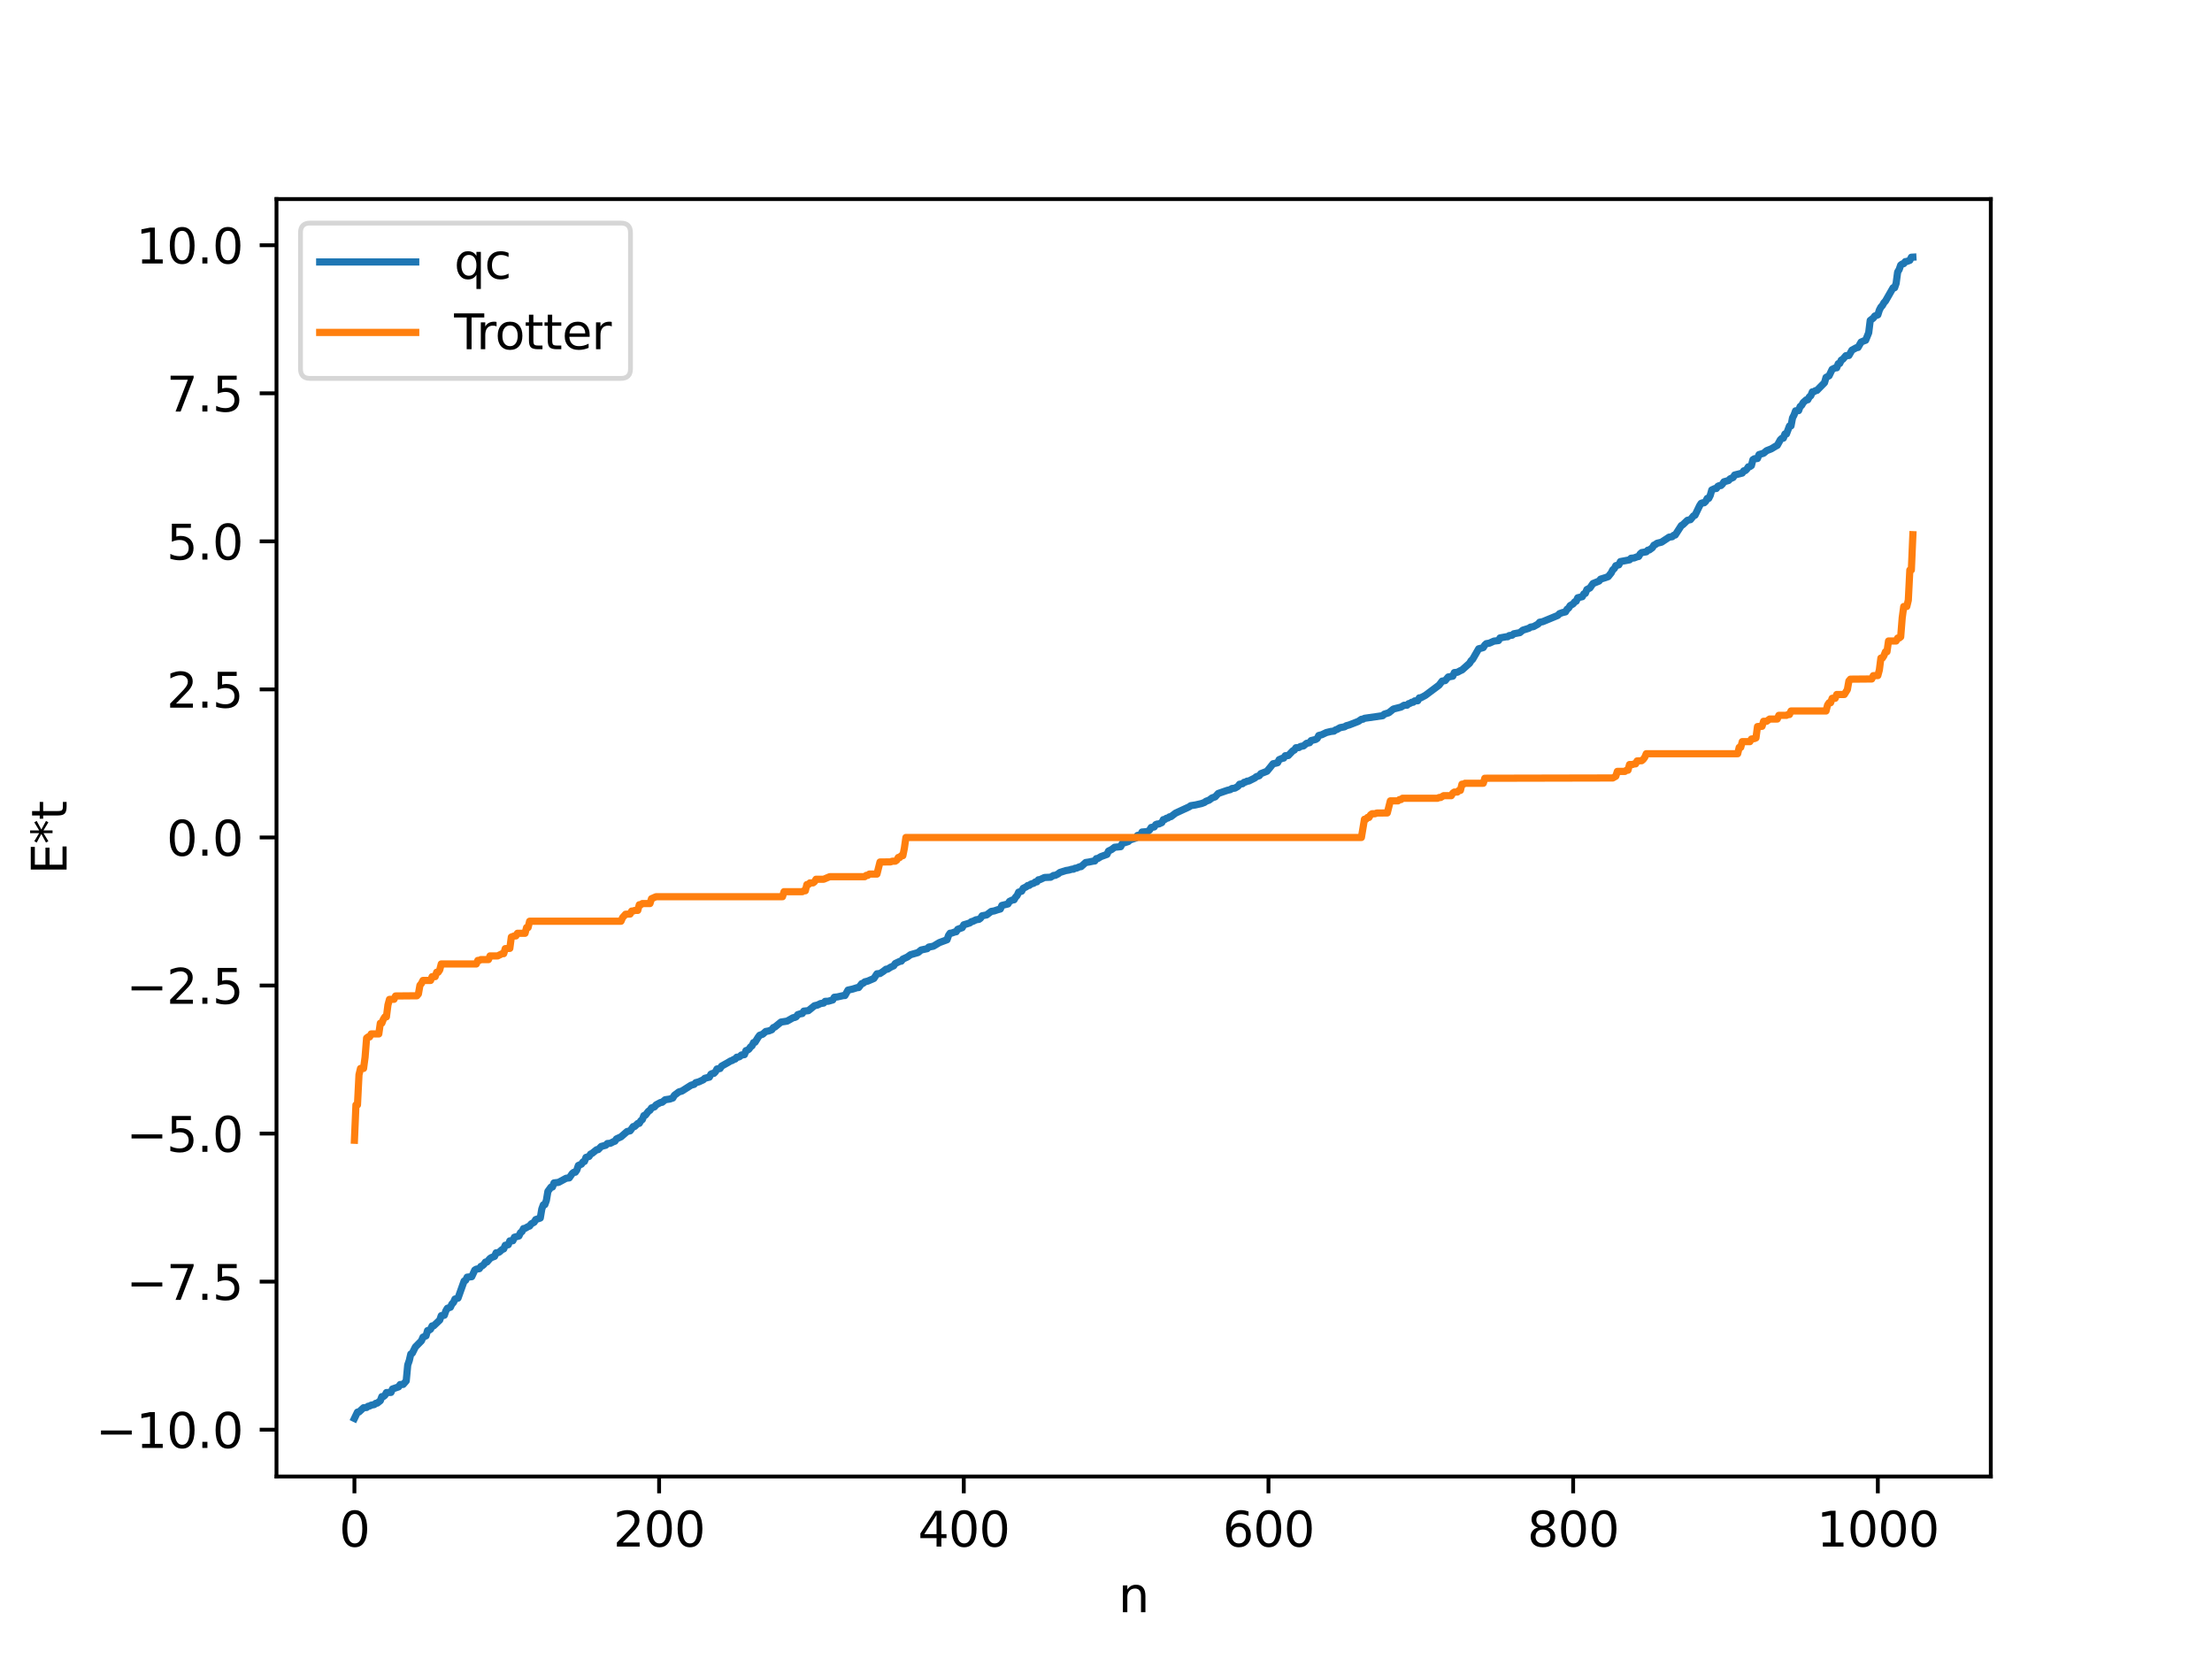 <?xml version="1.0" encoding="utf-8" standalone="no"?>
<!DOCTYPE svg PUBLIC "-//W3C//DTD SVG 1.1//EN"
  "http://www.w3.org/Graphics/SVG/1.1/DTD/svg11.dtd">
<svg xmlns:xlink="http://www.w3.org/1999/xlink" width="460.8pt" height="345.6pt" viewBox="0 0 460.8 345.6" xmlns="http://www.w3.org/2000/svg" version="1.1">
 <defs>
  <style type="text/css">*{stroke-linejoin: round; stroke-linecap: butt}</style>
 </defs>
 <g id="figure_1">
  <g id="patch_1">
   <path d="M 0 345.6 
L 460.8 345.6 
L 460.8 0 
L 0 0 
z
" style="fill: #ffffff"/>
  </g>
  <g id="axes_1">
   <g id="patch_2">
    <path d="M 57.6 307.584 
L 414.72 307.584 
L 414.72 41.472 
L 57.6 41.472 
z
" style="fill: #ffffff"/>
   </g>
   <g id="matplotlib.axis_1">
    <g id="xtick_1">
     <g id="line2d_1">
      <defs>
       <path id="m79888149f0" d="M 0 0 
L 0 3.5 
" style="stroke: #000000; stroke-width: 0.8"/>
      </defs>
      <g>
       <use xlink:href="#m79888149f0" x="73.833" y="307.584" style="stroke: #000000; stroke-width: 0.8"/>
      </g>
     </g>
     <g id="text_1">
      <!-- 0 -->
      <g transform="translate(70.651 322.182) scale(0.1 -0.1)">
       <defs>
        <path id="DejaVuSans-30" d="M 2034 4250 
Q 1547 4250 1301 3770 
Q 1056 3291 1056 2328 
Q 1056 1369 1301 889 
Q 1547 409 2034 409 
Q 2525 409 2770 889 
Q 3016 1369 3016 2328 
Q 3016 3291 2770 3770 
Q 2525 4250 2034 4250 
z
M 2034 4750 
Q 2819 4750 3233 4129 
Q 3647 3509 3647 2328 
Q 3647 1150 3233 529 
Q 2819 -91 2034 -91 
Q 1250 -91 836 529 
Q 422 1150 422 2328 
Q 422 3509 836 4129 
Q 1250 4750 2034 4750 
z
" transform="scale(0.016)"/>
       </defs>
       <use xlink:href="#DejaVuSans-30"/>
      </g>
     </g>
    </g>
    <g id="xtick_2">
     <g id="line2d_2">
      <g>
       <use xlink:href="#m79888149f0" x="137.304" y="307.584" style="stroke: #000000; stroke-width: 0.8"/>
      </g>
     </g>
     <g id="text_2">
      <!-- 200 -->
      <g transform="translate(127.76 322.182) scale(0.1 -0.1)">
       <defs>
        <path id="DejaVuSans-32" d="M 1228 531 
L 3431 531 
L 3431 0 
L 469 0 
L 469 531 
Q 828 903 1448 1529 
Q 2069 2156 2228 2338 
Q 2531 2678 2651 2914 
Q 2772 3150 2772 3378 
Q 2772 3750 2511 3984 
Q 2250 4219 1831 4219 
Q 1534 4219 1204 4116 
Q 875 4013 500 3803 
L 500 4441 
Q 881 4594 1212 4672 
Q 1544 4750 1819 4750 
Q 2544 4750 2975 4387 
Q 3406 4025 3406 3419 
Q 3406 3131 3298 2873 
Q 3191 2616 2906 2266 
Q 2828 2175 2409 1742 
Q 1991 1309 1228 531 
z
" transform="scale(0.016)"/>
       </defs>
       <use xlink:href="#DejaVuSans-32"/>
       <use xlink:href="#DejaVuSans-30" x="63.623"/>
       <use xlink:href="#DejaVuSans-30" x="127.246"/>
      </g>
     </g>
    </g>
    <g id="xtick_3">
     <g id="line2d_3">
      <g>
       <use xlink:href="#m79888149f0" x="200.775" y="307.584" style="stroke: #000000; stroke-width: 0.8"/>
      </g>
     </g>
     <g id="text_3">
      <!-- 400 -->
      <g transform="translate(191.231 322.182) scale(0.1 -0.1)">
       <defs>
        <path id="DejaVuSans-34" d="M 2419 4116 
L 825 1625 
L 2419 1625 
L 2419 4116 
z
M 2253 4666 
L 3047 4666 
L 3047 1625 
L 3713 1625 
L 3713 1100 
L 3047 1100 
L 3047 0 
L 2419 0 
L 2419 1100 
L 313 1100 
L 313 1709 
L 2253 4666 
z
" transform="scale(0.016)"/>
       </defs>
       <use xlink:href="#DejaVuSans-34"/>
       <use xlink:href="#DejaVuSans-30" x="63.623"/>
       <use xlink:href="#DejaVuSans-30" x="127.246"/>
      </g>
     </g>
    </g>
    <g id="xtick_4">
     <g id="line2d_4">
      <g>
       <use xlink:href="#m79888149f0" x="264.246" y="307.584" style="stroke: #000000; stroke-width: 0.8"/>
      </g>
     </g>
     <g id="text_4">
      <!-- 600 -->
      <g transform="translate(254.702 322.182) scale(0.1 -0.1)">
       <defs>
        <path id="DejaVuSans-36" d="M 2113 2584 
Q 1688 2584 1439 2293 
Q 1191 2003 1191 1497 
Q 1191 994 1439 701 
Q 1688 409 2113 409 
Q 2538 409 2786 701 
Q 3034 994 3034 1497 
Q 3034 2003 2786 2293 
Q 2538 2584 2113 2584 
z
M 3366 4563 
L 3366 3988 
Q 3128 4100 2886 4159 
Q 2644 4219 2406 4219 
Q 1781 4219 1451 3797 
Q 1122 3375 1075 2522 
Q 1259 2794 1537 2939 
Q 1816 3084 2150 3084 
Q 2853 3084 3261 2657 
Q 3669 2231 3669 1497 
Q 3669 778 3244 343 
Q 2819 -91 2113 -91 
Q 1303 -91 875 529 
Q 447 1150 447 2328 
Q 447 3434 972 4092 
Q 1497 4750 2381 4750 
Q 2619 4750 2861 4703 
Q 3103 4656 3366 4563 
z
" transform="scale(0.016)"/>
       </defs>
       <use xlink:href="#DejaVuSans-36"/>
       <use xlink:href="#DejaVuSans-30" x="63.623"/>
       <use xlink:href="#DejaVuSans-30" x="127.246"/>
      </g>
     </g>
    </g>
    <g id="xtick_5">
     <g id="line2d_5">
      <g>
       <use xlink:href="#m79888149f0" x="327.717" y="307.584" style="stroke: #000000; stroke-width: 0.8"/>
      </g>
     </g>
     <g id="text_5">
      <!-- 800 -->
      <g transform="translate(318.173 322.182) scale(0.1 -0.1)">
       <defs>
        <path id="DejaVuSans-38" d="M 2034 2216 
Q 1584 2216 1326 1975 
Q 1069 1734 1069 1313 
Q 1069 891 1326 650 
Q 1584 409 2034 409 
Q 2484 409 2743 651 
Q 3003 894 3003 1313 
Q 3003 1734 2745 1975 
Q 2488 2216 2034 2216 
z
M 1403 2484 
Q 997 2584 770 2862 
Q 544 3141 544 3541 
Q 544 4100 942 4425 
Q 1341 4750 2034 4750 
Q 2731 4750 3128 4425 
Q 3525 4100 3525 3541 
Q 3525 3141 3298 2862 
Q 3072 2584 2669 2484 
Q 3125 2378 3379 2068 
Q 3634 1759 3634 1313 
Q 3634 634 3220 271 
Q 2806 -91 2034 -91 
Q 1263 -91 848 271 
Q 434 634 434 1313 
Q 434 1759 690 2068 
Q 947 2378 1403 2484 
z
M 1172 3481 
Q 1172 3119 1398 2916 
Q 1625 2713 2034 2713 
Q 2441 2713 2670 2916 
Q 2900 3119 2900 3481 
Q 2900 3844 2670 4047 
Q 2441 4250 2034 4250 
Q 1625 4250 1398 4047 
Q 1172 3844 1172 3481 
z
" transform="scale(0.016)"/>
       </defs>
       <use xlink:href="#DejaVuSans-38"/>
       <use xlink:href="#DejaVuSans-30" x="63.623"/>
       <use xlink:href="#DejaVuSans-30" x="127.246"/>
      </g>
     </g>
    </g>
    <g id="xtick_6">
     <g id="line2d_6">
      <g>
       <use xlink:href="#m79888149f0" x="391.188" y="307.584" style="stroke: #000000; stroke-width: 0.8"/>
      </g>
     </g>
     <g id="text_6">
      <!-- 1000 -->
      <g transform="translate(378.463 322.182) scale(0.1 -0.1)">
       <defs>
        <path id="DejaVuSans-31" d="M 794 531 
L 1825 531 
L 1825 4091 
L 703 3866 
L 703 4441 
L 1819 4666 
L 2450 4666 
L 2450 531 
L 3481 531 
L 3481 0 
L 794 0 
L 794 531 
z
" transform="scale(0.016)"/>
       </defs>
       <use xlink:href="#DejaVuSans-31"/>
       <use xlink:href="#DejaVuSans-30" x="63.623"/>
       <use xlink:href="#DejaVuSans-30" x="127.246"/>
       <use xlink:href="#DejaVuSans-30" x="190.869"/>
      </g>
     </g>
    </g>
    <g id="text_7">
     <!-- n -->
     <g transform="translate(232.991 335.861) scale(0.1 -0.1)">
      <defs>
       <path id="DejaVuSans-6e" d="M 3513 2113 
L 3513 0 
L 2938 0 
L 2938 2094 
Q 2938 2591 2744 2837 
Q 2550 3084 2163 3084 
Q 1697 3084 1428 2787 
Q 1159 2491 1159 1978 
L 1159 0 
L 581 0 
L 581 3500 
L 1159 3500 
L 1159 2956 
Q 1366 3272 1645 3428 
Q 1925 3584 2291 3584 
Q 2894 3584 3203 3211 
Q 3513 2838 3513 2113 
z
" transform="scale(0.016)"/>
      </defs>
      <use xlink:href="#DejaVuSans-6e"/>
     </g>
    </g>
   </g>
   <g id="matplotlib.axis_2">
    <g id="ytick_1">
     <g id="line2d_7">
      <defs>
       <path id="m6413f033dd" d="M 0 0 
L -3.5 0 
" style="stroke: #000000; stroke-width: 0.8"/>
      </defs>
      <g>
       <use xlink:href="#m6413f033dd" x="57.6" y="297.833" style="stroke: #000000; stroke-width: 0.8"/>
      </g>
     </g>
     <g id="text_8">
      <!-- −10.0 -->
      <g transform="translate(19.955 301.633) scale(0.1 -0.1)">
       <defs>
        <path id="DejaVuSans-2212" d="M 678 2272 
L 4684 2272 
L 4684 1741 
L 678 1741 
L 678 2272 
z
" transform="scale(0.016)"/>
        <path id="DejaVuSans-2e" d="M 684 794 
L 1344 794 
L 1344 0 
L 684 0 
L 684 794 
z
" transform="scale(0.016)"/>
       </defs>
       <use xlink:href="#DejaVuSans-2212"/>
       <use xlink:href="#DejaVuSans-31" x="83.789"/>
       <use xlink:href="#DejaVuSans-30" x="147.412"/>
       <use xlink:href="#DejaVuSans-2e" x="211.035"/>
       <use xlink:href="#DejaVuSans-30" x="242.822"/>
      </g>
     </g>
    </g>
    <g id="ytick_2">
     <g id="line2d_8">
      <g>
       <use xlink:href="#m6413f033dd" x="57.6" y="266.99" style="stroke: #000000; stroke-width: 0.8"/>
      </g>
     </g>
     <g id="text_9">
      <!-- −7.5 -->
      <g transform="translate(26.317 270.789) scale(0.1 -0.1)">
       <defs>
        <path id="DejaVuSans-37" d="M 525 4666 
L 3525 4666 
L 3525 4397 
L 1831 0 
L 1172 0 
L 2766 4134 
L 525 4134 
L 525 4666 
z
" transform="scale(0.016)"/>
        <path id="DejaVuSans-35" d="M 691 4666 
L 3169 4666 
L 3169 4134 
L 1269 4134 
L 1269 2991 
Q 1406 3038 1543 3061 
Q 1681 3084 1819 3084 
Q 2600 3084 3056 2656 
Q 3513 2228 3513 1497 
Q 3513 744 3044 326 
Q 2575 -91 1722 -91 
Q 1428 -91 1123 -41 
Q 819 9 494 109 
L 494 744 
Q 775 591 1075 516 
Q 1375 441 1709 441 
Q 2250 441 2565 725 
Q 2881 1009 2881 1497 
Q 2881 1984 2565 2268 
Q 2250 2553 1709 2553 
Q 1456 2553 1204 2497 
Q 953 2441 691 2322 
L 691 4666 
z
" transform="scale(0.016)"/>
       </defs>
       <use xlink:href="#DejaVuSans-2212"/>
       <use xlink:href="#DejaVuSans-37" x="83.789"/>
       <use xlink:href="#DejaVuSans-2e" x="147.412"/>
       <use xlink:href="#DejaVuSans-35" x="179.199"/>
      </g>
     </g>
    </g>
    <g id="ytick_3">
     <g id="line2d_9">
      <g>
       <use xlink:href="#m6413f033dd" x="57.6" y="236.147" style="stroke: #000000; stroke-width: 0.8"/>
      </g>
     </g>
     <g id="text_10">
      <!-- −5.0 -->
      <g transform="translate(26.317 239.946) scale(0.1 -0.1)">
       <use xlink:href="#DejaVuSans-2212"/>
       <use xlink:href="#DejaVuSans-35" x="83.789"/>
       <use xlink:href="#DejaVuSans-2e" x="147.412"/>
       <use xlink:href="#DejaVuSans-30" x="179.199"/>
      </g>
     </g>
    </g>
    <g id="ytick_4">
     <g id="line2d_10">
      <g>
       <use xlink:href="#m6413f033dd" x="57.6" y="205.304" style="stroke: #000000; stroke-width: 0.8"/>
      </g>
     </g>
     <g id="text_11">
      <!-- −2.5 -->
      <g transform="translate(26.317 209.103) scale(0.1 -0.1)">
       <use xlink:href="#DejaVuSans-2212"/>
       <use xlink:href="#DejaVuSans-32" x="83.789"/>
       <use xlink:href="#DejaVuSans-2e" x="147.412"/>
       <use xlink:href="#DejaVuSans-35" x="179.199"/>
      </g>
     </g>
    </g>
    <g id="ytick_5">
     <g id="line2d_11">
      <g>
       <use xlink:href="#m6413f033dd" x="57.6" y="174.461" style="stroke: #000000; stroke-width: 0.8"/>
      </g>
     </g>
     <g id="text_12">
      <!-- 0.0 -->
      <g transform="translate(34.697 178.26) scale(0.1 -0.1)">
       <use xlink:href="#DejaVuSans-30"/>
       <use xlink:href="#DejaVuSans-2e" x="63.623"/>
       <use xlink:href="#DejaVuSans-30" x="95.41"/>
      </g>
     </g>
    </g>
    <g id="ytick_6">
     <g id="line2d_12">
      <g>
       <use xlink:href="#m6413f033dd" x="57.6" y="143.617" style="stroke: #000000; stroke-width: 0.8"/>
      </g>
     </g>
     <g id="text_13">
      <!-- 2.5 -->
      <g transform="translate(34.697 147.417) scale(0.1 -0.1)">
       <use xlink:href="#DejaVuSans-32"/>
       <use xlink:href="#DejaVuSans-2e" x="63.623"/>
       <use xlink:href="#DejaVuSans-35" x="95.41"/>
      </g>
     </g>
    </g>
    <g id="ytick_7">
     <g id="line2d_13">
      <g>
       <use xlink:href="#m6413f033dd" x="57.6" y="112.774" style="stroke: #000000; stroke-width: 0.8"/>
      </g>
     </g>
     <g id="text_14">
      <!-- 5.0 -->
      <g transform="translate(34.697 116.573) scale(0.1 -0.1)">
       <use xlink:href="#DejaVuSans-35"/>
       <use xlink:href="#DejaVuSans-2e" x="63.623"/>
       <use xlink:href="#DejaVuSans-30" x="95.41"/>
      </g>
     </g>
    </g>
    <g id="ytick_8">
     <g id="line2d_14">
      <g>
       <use xlink:href="#m6413f033dd" x="57.6" y="81.931" style="stroke: #000000; stroke-width: 0.8"/>
      </g>
     </g>
     <g id="text_15">
      <!-- 7.5 -->
      <g transform="translate(34.697 85.73) scale(0.1 -0.1)">
       <use xlink:href="#DejaVuSans-37"/>
       <use xlink:href="#DejaVuSans-2e" x="63.623"/>
       <use xlink:href="#DejaVuSans-35" x="95.41"/>
      </g>
     </g>
    </g>
    <g id="ytick_9">
     <g id="line2d_15">
      <g>
       <use xlink:href="#m6413f033dd" x="57.6" y="51.088" style="stroke: #000000; stroke-width: 0.8"/>
      </g>
     </g>
     <g id="text_16">
      <!-- 10.0 -->
      <g transform="translate(28.334 54.887) scale(0.1 -0.1)">
       <use xlink:href="#DejaVuSans-31"/>
       <use xlink:href="#DejaVuSans-30" x="63.623"/>
       <use xlink:href="#DejaVuSans-2e" x="127.246"/>
       <use xlink:href="#DejaVuSans-30" x="159.033"/>
      </g>
     </g>
    </g>
    <g id="text_17">
     <!-- E*t -->
     <g transform="translate(13.875 182.148) rotate(-90) scale(0.1 -0.1)">
      <defs>
       <path id="DejaVuSans-45" d="M 628 4666 
L 3578 4666 
L 3578 4134 
L 1259 4134 
L 1259 2753 
L 3481 2753 
L 3481 2222 
L 1259 2222 
L 1259 531 
L 3634 531 
L 3634 0 
L 628 0 
L 628 4666 
z
" transform="scale(0.016)"/>
       <path id="DejaVuSans-2a" d="M 3009 3897 
L 1888 3291 
L 3009 2681 
L 2828 2375 
L 1778 3009 
L 1778 1831 
L 1422 1831 
L 1422 3009 
L 372 2375 
L 191 2681 
L 1313 3291 
L 191 3897 
L 372 4206 
L 1422 3572 
L 1422 4750 
L 1778 4750 
L 1778 3572 
L 2828 4206 
L 3009 3897 
z
" transform="scale(0.016)"/>
       <path id="DejaVuSans-74" d="M 1172 4494 
L 1172 3500 
L 2356 3500 
L 2356 3053 
L 1172 3053 
L 1172 1153 
Q 1172 725 1289 603 
Q 1406 481 1766 481 
L 2356 481 
L 2356 0 
L 1766 0 
Q 1100 0 847 248 
Q 594 497 594 1153 
L 594 3053 
L 172 3053 
L 172 3500 
L 594 3500 
L 594 4494 
L 1172 4494 
z
" transform="scale(0.016)"/>
      </defs>
      <use xlink:href="#DejaVuSans-45"/>
      <use xlink:href="#DejaVuSans-2a" x="63.184"/>
      <use xlink:href="#DejaVuSans-74" x="113.184"/>
     </g>
    </g>
   </g>
   <g id="line2d_16">
    <path d="M 73.833 295.488 
L 74.467 294.17 
L 74.785 294.135 
L 75.737 293.257 
L 76.372 293.204 
L 76.689 292.952 
L 77.006 292.904 
L 77.324 292.717 
L 77.958 292.599 
L 78.276 292.337 
L 78.593 292.292 
L 79.228 291.788 
L 79.545 290.94 
L 79.862 290.923 
L 80.18 290.681 
L 80.497 290.099 
L 81.449 290.064 
L 81.767 289.349 
L 83.036 288.91 
L 83.353 288.424 
L 83.988 288.397 
L 84.623 287.673 
L 84.94 284.345 
L 85.258 283.432 
L 85.575 282.071 
L 85.892 281.889 
L 86.527 280.602 
L 87.162 279.957 
L 87.796 279.313 
L 88.114 278.558 
L 88.748 278.282 
L 89.066 277.188 
L 89.383 277.106 
L 89.7 276.889 
L 90.018 276.212 
L 90.335 276.2 
L 91.605 274.994 
L 91.922 274.078 
L 92.557 273.993 
L 92.874 273.081 
L 93.191 272.542 
L 93.826 272.324 
L 94.143 271.636 
L 94.461 271.343 
L 94.778 270.618 
L 95.413 270.425 
L 96.682 266.87 
L 97 266.707 
L 97.317 266.055 
L 98.269 265.957 
L 98.904 264.585 
L 99.221 264.387 
L 99.856 264.287 
L 100.173 263.809 
L 100.491 263.671 
L 100.808 263.395 
L 101.125 262.917 
L 101.443 262.896 
L 102.077 262.166 
L 102.395 261.964 
L 103.029 261.72 
L 103.347 260.982 
L 103.664 260.972 
L 103.981 260.848 
L 104.616 260.288 
L 104.934 260.173 
L 105.251 259.413 
L 105.886 259.297 
L 106.203 258.498 
L 106.838 258.468 
L 107.155 257.738 
L 107.79 257.568 
L 108.107 257.477 
L 108.424 256.793 
L 108.742 256.564 
L 109.059 255.931 
L 109.377 255.893 
L 110.011 255.522 
L 110.329 255.413 
L 110.646 254.966 
L 111.281 254.609 
L 111.598 254.059 
L 112.55 253.738 
L 112.867 251.857 
L 113.185 250.988 
L 113.502 250.949 
L 113.82 250.069 
L 114.137 248.183 
L 114.772 247.311 
L 115.089 247.275 
L 115.406 246.423 
L 116.358 246.308 
L 117.945 245.447 
L 118.58 245.377 
L 119.215 244.464 
L 119.532 244.21 
L 119.849 244.192 
L 120.167 243.73 
L 120.484 242.786 
L 121.119 242.518 
L 121.436 242.055 
L 121.753 241.947 
L 122.071 241.111 
L 122.705 240.916 
L 123.023 240.414 
L 123.34 240.271 
L 124.292 239.505 
L 124.61 239.484 
L 125.244 238.825 
L 126.196 238.571 
L 126.514 238.221 
L 127.148 238.169 
L 127.783 237.837 
L 128.1 237.732 
L 128.418 237.256 
L 129.37 236.819 
L 130.639 235.715 
L 131.274 235.567 
L 131.909 234.684 
L 132.226 234.654 
L 132.861 234.04 
L 133.178 234.012 
L 133.496 233.461 
L 133.813 233.224 
L 134.13 232.395 
L 134.448 232.311 
L 135.082 231.487 
L 135.4 231.294 
L 135.717 230.806 
L 136.352 230.571 
L 136.669 230.17 
L 137.621 229.659 
L 137.939 229.626 
L 138.573 229.094 
L 139.525 228.951 
L 140.16 228.733 
L 140.477 228.179 
L 141.429 227.464 
L 142.064 227.282 
L 143.968 226.067 
L 144.603 225.89 
L 144.92 225.543 
L 145.555 225.376 
L 146.507 224.941 
L 146.824 224.63 
L 147.459 224.467 
L 147.777 224.392 
L 148.094 223.773 
L 148.411 223.619 
L 148.729 223.595 
L 149.046 223.266 
L 149.363 222.683 
L 149.998 222.597 
L 150.315 222.098 
L 151.585 221.386 
L 152.22 221.003 
L 152.537 220.922 
L 152.854 220.691 
L 153.172 220.614 
L 153.489 220.228 
L 153.806 220.219 
L 154.124 220.091 
L 154.441 219.777 
L 155.076 219.702 
L 155.393 218.864 
L 155.71 218.768 
L 156.028 218.55 
L 156.345 218.089 
L 156.662 217.861 
L 156.98 217.183 
L 157.297 217.112 
L 157.932 216.087 
L 158.249 215.667 
L 158.884 215.444 
L 159.519 214.876 
L 160.153 214.761 
L 160.788 214.512 
L 161.105 214.063 
L 161.423 213.949 
L 162.692 212.916 
L 163.962 212.72 
L 165.231 212.001 
L 165.548 211.963 
L 165.866 211.807 
L 166.183 211.369 
L 166.818 211.173 
L 167.135 211.134 
L 167.453 210.633 
L 168.405 210.537 
L 169.674 209.51 
L 170.309 209.366 
L 170.943 209.055 
L 171.578 208.957 
L 171.896 208.599 
L 172.53 208.579 
L 173.482 208.306 
L 173.8 207.743 
L 174.434 207.679 
L 175.704 207.393 
L 176.021 207.388 
L 176.656 206.254 
L 177.608 206.045 
L 178.56 205.745 
L 178.877 205.726 
L 179.512 204.907 
L 179.829 204.82 
L 180.147 204.539 
L 180.781 204.378 
L 182.051 203.827 
L 182.686 202.86 
L 183.32 202.801 
L 183.955 202.389 
L 184.59 201.899 
L 184.907 201.888 
L 185.542 201.481 
L 186.177 201.194 
L 186.494 200.718 
L 187.446 200.268 
L 187.763 200.223 
L 188.081 199.797 
L 189.033 199.356 
L 189.667 198.889 
L 191.254 198.432 
L 191.889 197.903 
L 193.158 197.625 
L 193.476 197.293 
L 194.428 197.113 
L 195.697 196.356 
L 197.284 195.769 
L 197.601 194.858 
L 197.919 194.405 
L 198.236 194.386 
L 198.871 194.156 
L 199.188 194.101 
L 199.505 193.595 
L 200.458 193.244 
L 200.775 192.649 
L 201.41 192.465 
L 202.044 192.26 
L 202.362 191.999 
L 202.679 191.926 
L 203.314 191.612 
L 203.948 191.509 
L 204.266 191.276 
L 204.583 190.781 
L 205.535 190.592 
L 206.487 189.87 
L 207.122 189.759 
L 207.757 189.539 
L 208.391 189.361 
L 208.709 188.621 
L 209.978 188.308 
L 210.296 187.777 
L 210.93 187.473 
L 211.248 187.442 
L 211.565 186.888 
L 211.882 186.561 
L 212.2 185.853 
L 212.834 185.648 
L 213.152 185.044 
L 213.786 184.74 
L 214.104 184.463 
L 214.421 184.443 
L 214.739 184.179 
L 215.373 183.979 
L 215.691 183.715 
L 216.008 183.7 
L 216.325 183.275 
L 216.643 183.243 
L 217.595 182.797 
L 218.864 182.742 
L 219.499 182.363 
L 219.816 182.357 
L 220.451 182.034 
L 220.768 181.758 
L 222.038 181.353 
L 222.672 181.251 
L 223.307 181.067 
L 223.624 181.064 
L 223.942 180.872 
L 224.259 180.848 
L 224.894 180.564 
L 225.211 180.536 
L 225.846 179.963 
L 226.163 179.678 
L 226.798 179.583 
L 227.75 179.389 
L 228.067 179.356 
L 228.385 178.868 
L 228.702 178.838 
L 229.337 178.449 
L 230.606 177.984 
L 230.924 177.29 
L 231.558 176.975 
L 232.193 176.5 
L 233.462 176.377 
L 233.78 175.716 
L 235.049 175.305 
L 235.367 174.988 
L 236.319 174.671 
L 236.636 174.564 
L 236.953 174.041 
L 237.588 173.947 
L 237.905 173.326 
L 238.858 173.25 
L 239.175 173.16 
L 239.492 172.893 
L 239.81 172.379 
L 240.444 172.269 
L 240.762 171.785 
L 241.079 171.655 
L 241.396 171.652 
L 242.031 171.36 
L 242.348 170.743 
L 242.666 170.71 
L 242.983 170.462 
L 243.3 170.409 
L 243.618 170.164 
L 243.935 170.116 
L 244.887 169.392 
L 247.743 168.07 
L 248.061 167.836 
L 249.013 167.687 
L 250.282 167.396 
L 250.917 167.161 
L 251.234 166.918 
L 251.869 166.689 
L 252.504 166.216 
L 253.139 165.999 
L 253.773 165.298 
L 255.677 164.639 
L 256.312 164.488 
L 256.629 164.264 
L 257.264 164.179 
L 257.899 163.807 
L 258.216 163.372 
L 258.851 163.266 
L 259.168 162.967 
L 259.486 162.91 
L 259.803 162.723 
L 260.12 162.714 
L 261.39 162.078 
L 261.707 161.805 
L 262.342 161.588 
L 262.659 161.165 
L 263.929 160.669 
L 264.563 159.903 
L 265.198 159.106 
L 265.833 158.977 
L 266.15 158.885 
L 266.467 158.251 
L 267.102 157.972 
L 267.42 157.925 
L 267.737 157.431 
L 268.372 157.392 
L 269.324 156.397 
L 269.641 156.254 
L 269.958 155.772 
L 270.593 155.726 
L 270.91 155.503 
L 271.545 155.385 
L 272.18 154.854 
L 272.815 154.72 
L 273.132 154.277 
L 274.084 154.041 
L 274.401 153.832 
L 274.719 153.216 
L 275.353 153.054 
L 276.305 152.602 
L 277.258 152.37 
L 277.892 152.303 
L 278.21 152.051 
L 278.527 151.956 
L 279.162 151.586 
L 280.114 151.406 
L 280.431 151.19 
L 281.066 151.018 
L 282.97 150.277 
L 283.605 149.842 
L 283.922 149.826 
L 284.239 149.638 
L 288.048 149.089 
L 288.365 148.774 
L 289.317 148.476 
L 290.269 147.704 
L 291.856 147.299 
L 292.491 146.918 
L 293.125 146.9 
L 293.443 146.585 
L 293.76 146.523 
L 294.077 146.294 
L 294.395 146.288 
L 294.712 146.007 
L 295.347 145.978 
L 295.664 145.379 
L 295.981 145.365 
L 296.934 144.858 
L 299.79 142.72 
L 300.424 141.888 
L 301.059 141.779 
L 301.694 141.024 
L 302.646 140.861 
L 302.963 140.111 
L 303.598 140.049 
L 304.233 139.704 
L 304.55 139.578 
L 306.137 138.163 
L 306.454 137.641 
L 306.772 137.352 
L 308.041 135.153 
L 308.676 134.997 
L 308.993 134.899 
L 309.31 134.372 
L 309.628 134.09 
L 310.262 133.981 
L 311.215 133.554 
L 312.167 133.44 
L 312.484 132.891 
L 313.753 132.655 
L 314.071 132.646 
L 314.388 132.407 
L 315.023 132.319 
L 315.34 132.033 
L 316.61 131.791 
L 317.244 131.268 
L 317.879 131.076 
L 318.514 130.874 
L 318.831 130.644 
L 319.466 130.532 
L 320.418 130.001 
L 320.735 129.622 
L 321.37 129.507 
L 324.543 128.193 
L 324.861 127.841 
L 325.496 127.612 
L 326.13 127.461 
L 326.448 126.911 
L 326.765 126.694 
L 327.082 126.165 
L 327.717 125.792 
L 328.034 125.379 
L 328.352 125.245 
L 328.669 124.526 
L 329.621 124.299 
L 329.939 123.711 
L 330.256 123.612 
L 330.573 122.813 
L 331.208 122.483 
L 331.843 121.565 
L 333.112 121.046 
L 333.429 120.647 
L 334.381 120.351 
L 335.016 120.127 
L 335.651 119.333 
L 335.968 118.7 
L 336.286 118.454 
L 336.603 117.841 
L 337.238 117.666 
L 337.555 116.99 
L 339.459 116.628 
L 339.777 116.292 
L 340.411 116.232 
L 341.046 115.987 
L 341.363 115.924 
L 341.681 115.38 
L 341.998 115.112 
L 342.95 114.955 
L 343.267 114.617 
L 343.585 114.561 
L 344.22 114.1 
L 344.537 113.57 
L 344.854 113.437 
L 345.172 113.18 
L 346.124 112.946 
L 347.71 111.896 
L 348.345 111.809 
L 348.662 111.51 
L 348.98 111.454 
L 350.249 109.486 
L 350.567 109.301 
L 351.519 108.389 
L 352.153 108.25 
L 352.788 107.465 
L 353.105 107.332 
L 354.058 105.354 
L 354.375 104.863 
L 354.692 104.739 
L 355.01 104.736 
L 355.327 104.44 
L 355.644 103.825 
L 355.962 103.823 
L 356.279 103.191 
L 356.596 102.066 
L 357.231 101.769 
L 357.548 101.761 
L 357.866 101.302 
L 358.183 101.16 
L 358.5 101.148 
L 358.818 100.843 
L 359.135 100.364 
L 360.087 100.098 
L 360.405 99.748 
L 361.039 99.47 
L 361.357 98.954 
L 362.943 98.552 
L 363.261 98.081 
L 363.578 98.036 
L 363.896 97.729 
L 364.213 97.242 
L 364.53 97.202 
L 364.848 96.99 
L 365.165 95.76 
L 365.482 95.567 
L 366.117 95.514 
L 366.434 94.703 
L 367.386 94.418 
L 368.021 93.884 
L 368.973 93.512 
L 369.925 92.94 
L 370.243 92.774 
L 370.877 91.617 
L 371.195 91.317 
L 371.512 91.274 
L 371.829 90.411 
L 372.147 90.409 
L 372.781 88.735 
L 373.099 88.721 
L 373.416 87.053 
L 373.734 86.447 
L 374.051 85.581 
L 374.686 85.54 
L 375.003 84.675 
L 375.32 84.441 
L 375.638 83.867 
L 376.272 83.3 
L 376.59 83.281 
L 376.907 82.684 
L 377.224 82.432 
L 377.542 81.631 
L 377.859 81.608 
L 378.177 81.385 
L 378.494 81.335 
L 380.081 79.718 
L 380.398 78.62 
L 381.033 78.284 
L 381.667 76.945 
L 382.302 76.629 
L 382.62 76.617 
L 382.937 75.764 
L 383.254 75.711 
L 383.572 75.017 
L 383.889 74.845 
L 384.524 74.099 
L 385.158 74.055 
L 385.793 72.94 
L 386.745 72.424 
L 387.062 72.38 
L 387.697 71.265 
L 388.332 70.988 
L 388.649 70.882 
L 389.284 69.313 
L 389.601 66.746 
L 390.236 66.266 
L 390.553 65.827 
L 391.188 65.591 
L 391.505 64.593 
L 391.823 63.978 
L 392.14 63.64 
L 392.458 63.063 
L 392.775 62.722 
L 394.362 59.953 
L 394.679 59.946 
L 394.996 59.04 
L 395.314 56.669 
L 395.631 56.145 
L 395.948 55.226 
L 396.266 54.994 
L 396.583 54.921 
L 396.9 54.504 
L 397.218 54.47 
L 397.853 54.231 
L 398.17 53.586 
L 398.487 53.568 
L 398.487 53.568 
" clip-path="url(#pcb8cb2be5f)" style="fill: none; stroke: #1f77b4; stroke-width: 1.5; stroke-linecap: square"/>
   </g>
   <g id="line2d_17">
    <path d="M 73.833 237.534 
L 74.15 230.174 
L 74.467 230.174 
L 74.785 223.883 
L 75.102 222.576 
L 75.737 222.576 
L 76.054 220.222 
L 76.372 216.248 
L 76.689 216.004 
L 77.006 216.004 
L 77.324 215.389 
L 78.91 215.389 
L 79.228 213.148 
L 79.545 213.148 
L 79.862 212.336 
L 80.18 211.835 
L 80.497 211.835 
L 80.815 209.356 
L 81.132 208.189 
L 82.084 208.169 
L 82.401 207.478 
L 86.844 207.439 
L 87.162 207.061 
L 87.479 205.264 
L 87.796 204.867 
L 88.114 204.245 
L 89.7 204.245 
L 90.018 203.451 
L 90.653 203.451 
L 90.97 202.528 
L 91.287 202.528 
L 91.605 202.047 
L 91.922 200.81 
L 99.221 200.81 
L 99.539 200.073 
L 99.856 200.073 
L 100.173 199.899 
L 101.76 199.899 
L 102.077 199.135 
L 103.664 199.135 
L 104.616 198.665 
L 104.934 198.665 
L 105.251 197.617 
L 106.203 197.565 
L 106.52 195.201 
L 107.155 194.967 
L 107.472 194.967 
L 107.79 194.423 
L 109.377 194.423 
L 109.694 193.228 
L 110.011 193.228 
L 110.329 191.908 
L 129.37 191.908 
L 129.687 191.158 
L 130.322 190.453 
L 131.274 190.408 
L 131.591 189.794 
L 131.909 189.794 
L 132.226 189.654 
L 132.861 189.654 
L 133.178 188.473 
L 133.496 188.473 
L 133.813 188.226 
L 135.4 188.226 
L 135.717 187.218 
L 136.669 186.798 
L 163.01 186.798 
L 163.327 185.753 
L 167.135 185.753 
L 167.453 185.561 
L 167.77 185.561 
L 168.087 184.268 
L 168.405 184.268 
L 168.722 183.922 
L 169.357 183.922 
L 169.674 183.7 
L 169.991 183.166 
L 171.578 183.166 
L 172.848 182.63 
L 180.147 182.63 
L 180.464 182.355 
L 180.781 182.355 
L 181.099 182.085 
L 182.686 182.085 
L 183.32 179.571 
L 185.542 179.548 
L 185.859 179.402 
L 186.494 179.402 
L 186.811 179.182 
L 187.129 178.629 
L 187.446 178.629 
L 187.763 178.254 
L 188.081 178.254 
L 188.398 176.691 
L 188.715 174.461 
L 283.605 174.461 
L 284.239 170.667 
L 284.557 170.667 
L 284.874 170.293 
L 285.191 170.293 
L 285.509 169.74 
L 285.826 169.519 
L 286.461 169.519 
L 286.778 169.373 
L 289 169.35 
L 289.634 166.836 
L 291.221 166.836 
L 291.539 166.566 
L 291.856 166.566 
L 292.173 166.291 
L 299.472 166.291 
L 299.79 166.132 
L 300.107 166.132 
L 300.742 165.755 
L 302.329 165.755 
L 302.646 165.222 
L 302.963 164.999 
L 303.598 164.999 
L 303.915 164.653 
L 304.233 164.653 
L 304.55 163.36 
L 304.867 163.36 
L 305.185 163.169 
L 308.993 163.169 
L 309.31 162.123 
L 335.968 162.066 
L 336.603 161.703 
L 336.92 160.696 
L 338.507 160.696 
L 338.824 160.448 
L 339.142 160.448 
L 339.459 159.267 
L 340.094 159.267 
L 340.411 159.127 
L 340.729 159.127 
L 341.046 158.513 
L 341.998 158.468 
L 342.315 158.195 
L 342.633 157.763 
L 342.95 157.013 
L 361.991 157.013 
L 362.309 155.693 
L 362.626 155.693 
L 362.943 154.499 
L 364.53 154.499 
L 364.848 153.954 
L 365.482 153.86 
L 365.8 153.721 
L 366.117 151.356 
L 367.069 151.304 
L 367.386 150.256 
L 368.021 150.256 
L 368.656 149.786 
L 370.243 149.786 
L 370.56 149.022 
L 372.147 149.022 
L 372.464 148.848 
L 372.781 148.848 
L 373.099 148.111 
L 380.398 148.111 
L 380.715 146.874 
L 381.033 146.393 
L 381.35 146.393 
L 381.667 145.47 
L 382.302 145.47 
L 382.62 144.676 
L 384.206 144.676 
L 384.841 143.657 
L 385.158 141.86 
L 385.476 141.482 
L 389.919 141.443 
L 390.236 140.753 
L 391.188 140.732 
L 391.505 139.566 
L 391.823 137.087 
L 392.14 137.087 
L 392.458 136.585 
L 392.775 135.774 
L 393.092 135.774 
L 393.41 133.532 
L 394.996 133.532 
L 395.314 132.917 
L 395.631 132.917 
L 395.948 132.673 
L 396.266 128.699 
L 396.583 126.345 
L 397.218 126.345 
L 397.535 125.039 
L 397.853 118.747 
L 398.17 118.747 
L 398.487 111.387 
L 398.487 111.387 
" clip-path="url(#pcb8cb2be5f)" style="fill: none; stroke: #ff7f0e; stroke-width: 1.5; stroke-linecap: square"/>
   </g>
   <g id="patch_3">
    <path d="M 57.6 307.584 
L 57.6 41.472 
" style="fill: none; stroke: #000000; stroke-width: 0.8; stroke-linejoin: miter; stroke-linecap: square"/>
   </g>
   <g id="patch_4">
    <path d="M 414.72 307.584 
L 414.72 41.472 
" style="fill: none; stroke: #000000; stroke-width: 0.8; stroke-linejoin: miter; stroke-linecap: square"/>
   </g>
   <g id="patch_5">
    <path d="M 57.6 307.584 
L 414.72 307.584 
" style="fill: none; stroke: #000000; stroke-width: 0.8; stroke-linejoin: miter; stroke-linecap: square"/>
   </g>
   <g id="patch_6">
    <path d="M 57.6 41.472 
L 414.72 41.472 
" style="fill: none; stroke: #000000; stroke-width: 0.8; stroke-linejoin: miter; stroke-linecap: square"/>
   </g>
   <g id="legend_1">
    <g id="patch_7">
     <path d="M 64.6 78.828 
L 129.342 78.828 
Q 131.342 78.828 131.342 76.828 
L 131.342 48.472 
Q 131.342 46.472 129.342 46.472 
L 64.6 46.472 
Q 62.6 46.472 62.6 48.472 
L 62.6 76.828 
Q 62.6 78.828 64.6 78.828 
z
" style="fill: #ffffff; opacity: 0.8; stroke: #cccccc; stroke-linejoin: miter"/>
    </g>
    <g id="line2d_18">
     <path d="M 66.6 54.57 
L 76.6 54.57 
L 86.6 54.57 
" style="fill: none; stroke: #1f77b4; stroke-width: 1.5; stroke-linecap: square"/>
    </g>
    <g id="text_18">
     <!-- qc -->
     <g transform="translate(94.6 58.07) scale(0.1 -0.1)">
      <defs>
       <path id="DejaVuSans-71" d="M 947 1747 
Q 947 1113 1208 752 
Q 1469 391 1925 391 
Q 2381 391 2643 752 
Q 2906 1113 2906 1747 
Q 2906 2381 2643 2742 
Q 2381 3103 1925 3103 
Q 1469 3103 1208 2742 
Q 947 2381 947 1747 
z
M 2906 525 
Q 2725 213 2448 61 
Q 2172 -91 1784 -91 
Q 1150 -91 751 415 
Q 353 922 353 1747 
Q 353 2572 751 3078 
Q 1150 3584 1784 3584 
Q 2172 3584 2448 3432 
Q 2725 3281 2906 2969 
L 2906 3500 
L 3481 3500 
L 3481 -1331 
L 2906 -1331 
L 2906 525 
z
" transform="scale(0.016)"/>
       <path id="DejaVuSans-63" d="M 3122 3366 
L 3122 2828 
Q 2878 2963 2633 3030 
Q 2388 3097 2138 3097 
Q 1578 3097 1268 2742 
Q 959 2388 959 1747 
Q 959 1106 1268 751 
Q 1578 397 2138 397 
Q 2388 397 2633 464 
Q 2878 531 3122 666 
L 3122 134 
Q 2881 22 2623 -34 
Q 2366 -91 2075 -91 
Q 1284 -91 818 406 
Q 353 903 353 1747 
Q 353 2603 823 3093 
Q 1294 3584 2113 3584 
Q 2378 3584 2631 3529 
Q 2884 3475 3122 3366 
z
" transform="scale(0.016)"/>
      </defs>
      <use xlink:href="#DejaVuSans-71"/>
      <use xlink:href="#DejaVuSans-63" x="63.477"/>
     </g>
    </g>
    <g id="line2d_19">
     <path d="M 66.6 69.249 
L 76.6 69.249 
L 86.6 69.249 
" style="fill: none; stroke: #ff7f0e; stroke-width: 1.5; stroke-linecap: square"/>
    </g>
    <g id="text_19">
     <!-- Trotter -->
     <g transform="translate(94.6 72.749) scale(0.1 -0.1)">
      <defs>
       <path id="DejaVuSans-54" d="M -19 4666 
L 3928 4666 
L 3928 4134 
L 2272 4134 
L 2272 0 
L 1638 0 
L 1638 4134 
L -19 4134 
L -19 4666 
z
" transform="scale(0.016)"/>
       <path id="DejaVuSans-72" d="M 2631 2963 
Q 2534 3019 2420 3045 
Q 2306 3072 2169 3072 
Q 1681 3072 1420 2755 
Q 1159 2438 1159 1844 
L 1159 0 
L 581 0 
L 581 3500 
L 1159 3500 
L 1159 2956 
Q 1341 3275 1631 3429 
Q 1922 3584 2338 3584 
Q 2397 3584 2469 3576 
Q 2541 3569 2628 3553 
L 2631 2963 
z
" transform="scale(0.016)"/>
       <path id="DejaVuSans-6f" d="M 1959 3097 
Q 1497 3097 1228 2736 
Q 959 2375 959 1747 
Q 959 1119 1226 758 
Q 1494 397 1959 397 
Q 2419 397 2687 759 
Q 2956 1122 2956 1747 
Q 2956 2369 2687 2733 
Q 2419 3097 1959 3097 
z
M 1959 3584 
Q 2709 3584 3137 3096 
Q 3566 2609 3566 1747 
Q 3566 888 3137 398 
Q 2709 -91 1959 -91 
Q 1206 -91 779 398 
Q 353 888 353 1747 
Q 353 2609 779 3096 
Q 1206 3584 1959 3584 
z
" transform="scale(0.016)"/>
       <path id="DejaVuSans-65" d="M 3597 1894 
L 3597 1613 
L 953 1613 
Q 991 1019 1311 708 
Q 1631 397 2203 397 
Q 2534 397 2845 478 
Q 3156 559 3463 722 
L 3463 178 
Q 3153 47 2828 -22 
Q 2503 -91 2169 -91 
Q 1331 -91 842 396 
Q 353 884 353 1716 
Q 353 2575 817 3079 
Q 1281 3584 2069 3584 
Q 2775 3584 3186 3129 
Q 3597 2675 3597 1894 
z
M 3022 2063 
Q 3016 2534 2758 2815 
Q 2500 3097 2075 3097 
Q 1594 3097 1305 2825 
Q 1016 2553 972 2059 
L 3022 2063 
z
" transform="scale(0.016)"/>
      </defs>
      <use xlink:href="#DejaVuSans-54"/>
      <use xlink:href="#DejaVuSans-72" x="46.334"/>
      <use xlink:href="#DejaVuSans-6f" x="85.197"/>
      <use xlink:href="#DejaVuSans-74" x="146.379"/>
      <use xlink:href="#DejaVuSans-74" x="185.588"/>
      <use xlink:href="#DejaVuSans-65" x="224.797"/>
      <use xlink:href="#DejaVuSans-72" x="286.32"/>
     </g>
    </g>
   </g>
  </g>
 </g>
 <defs>
  <clipPath id="pcb8cb2be5f">
   <rect x="57.6" y="41.472" width="357.12" height="266.112"/>
  </clipPath>
 </defs>
</svg>
